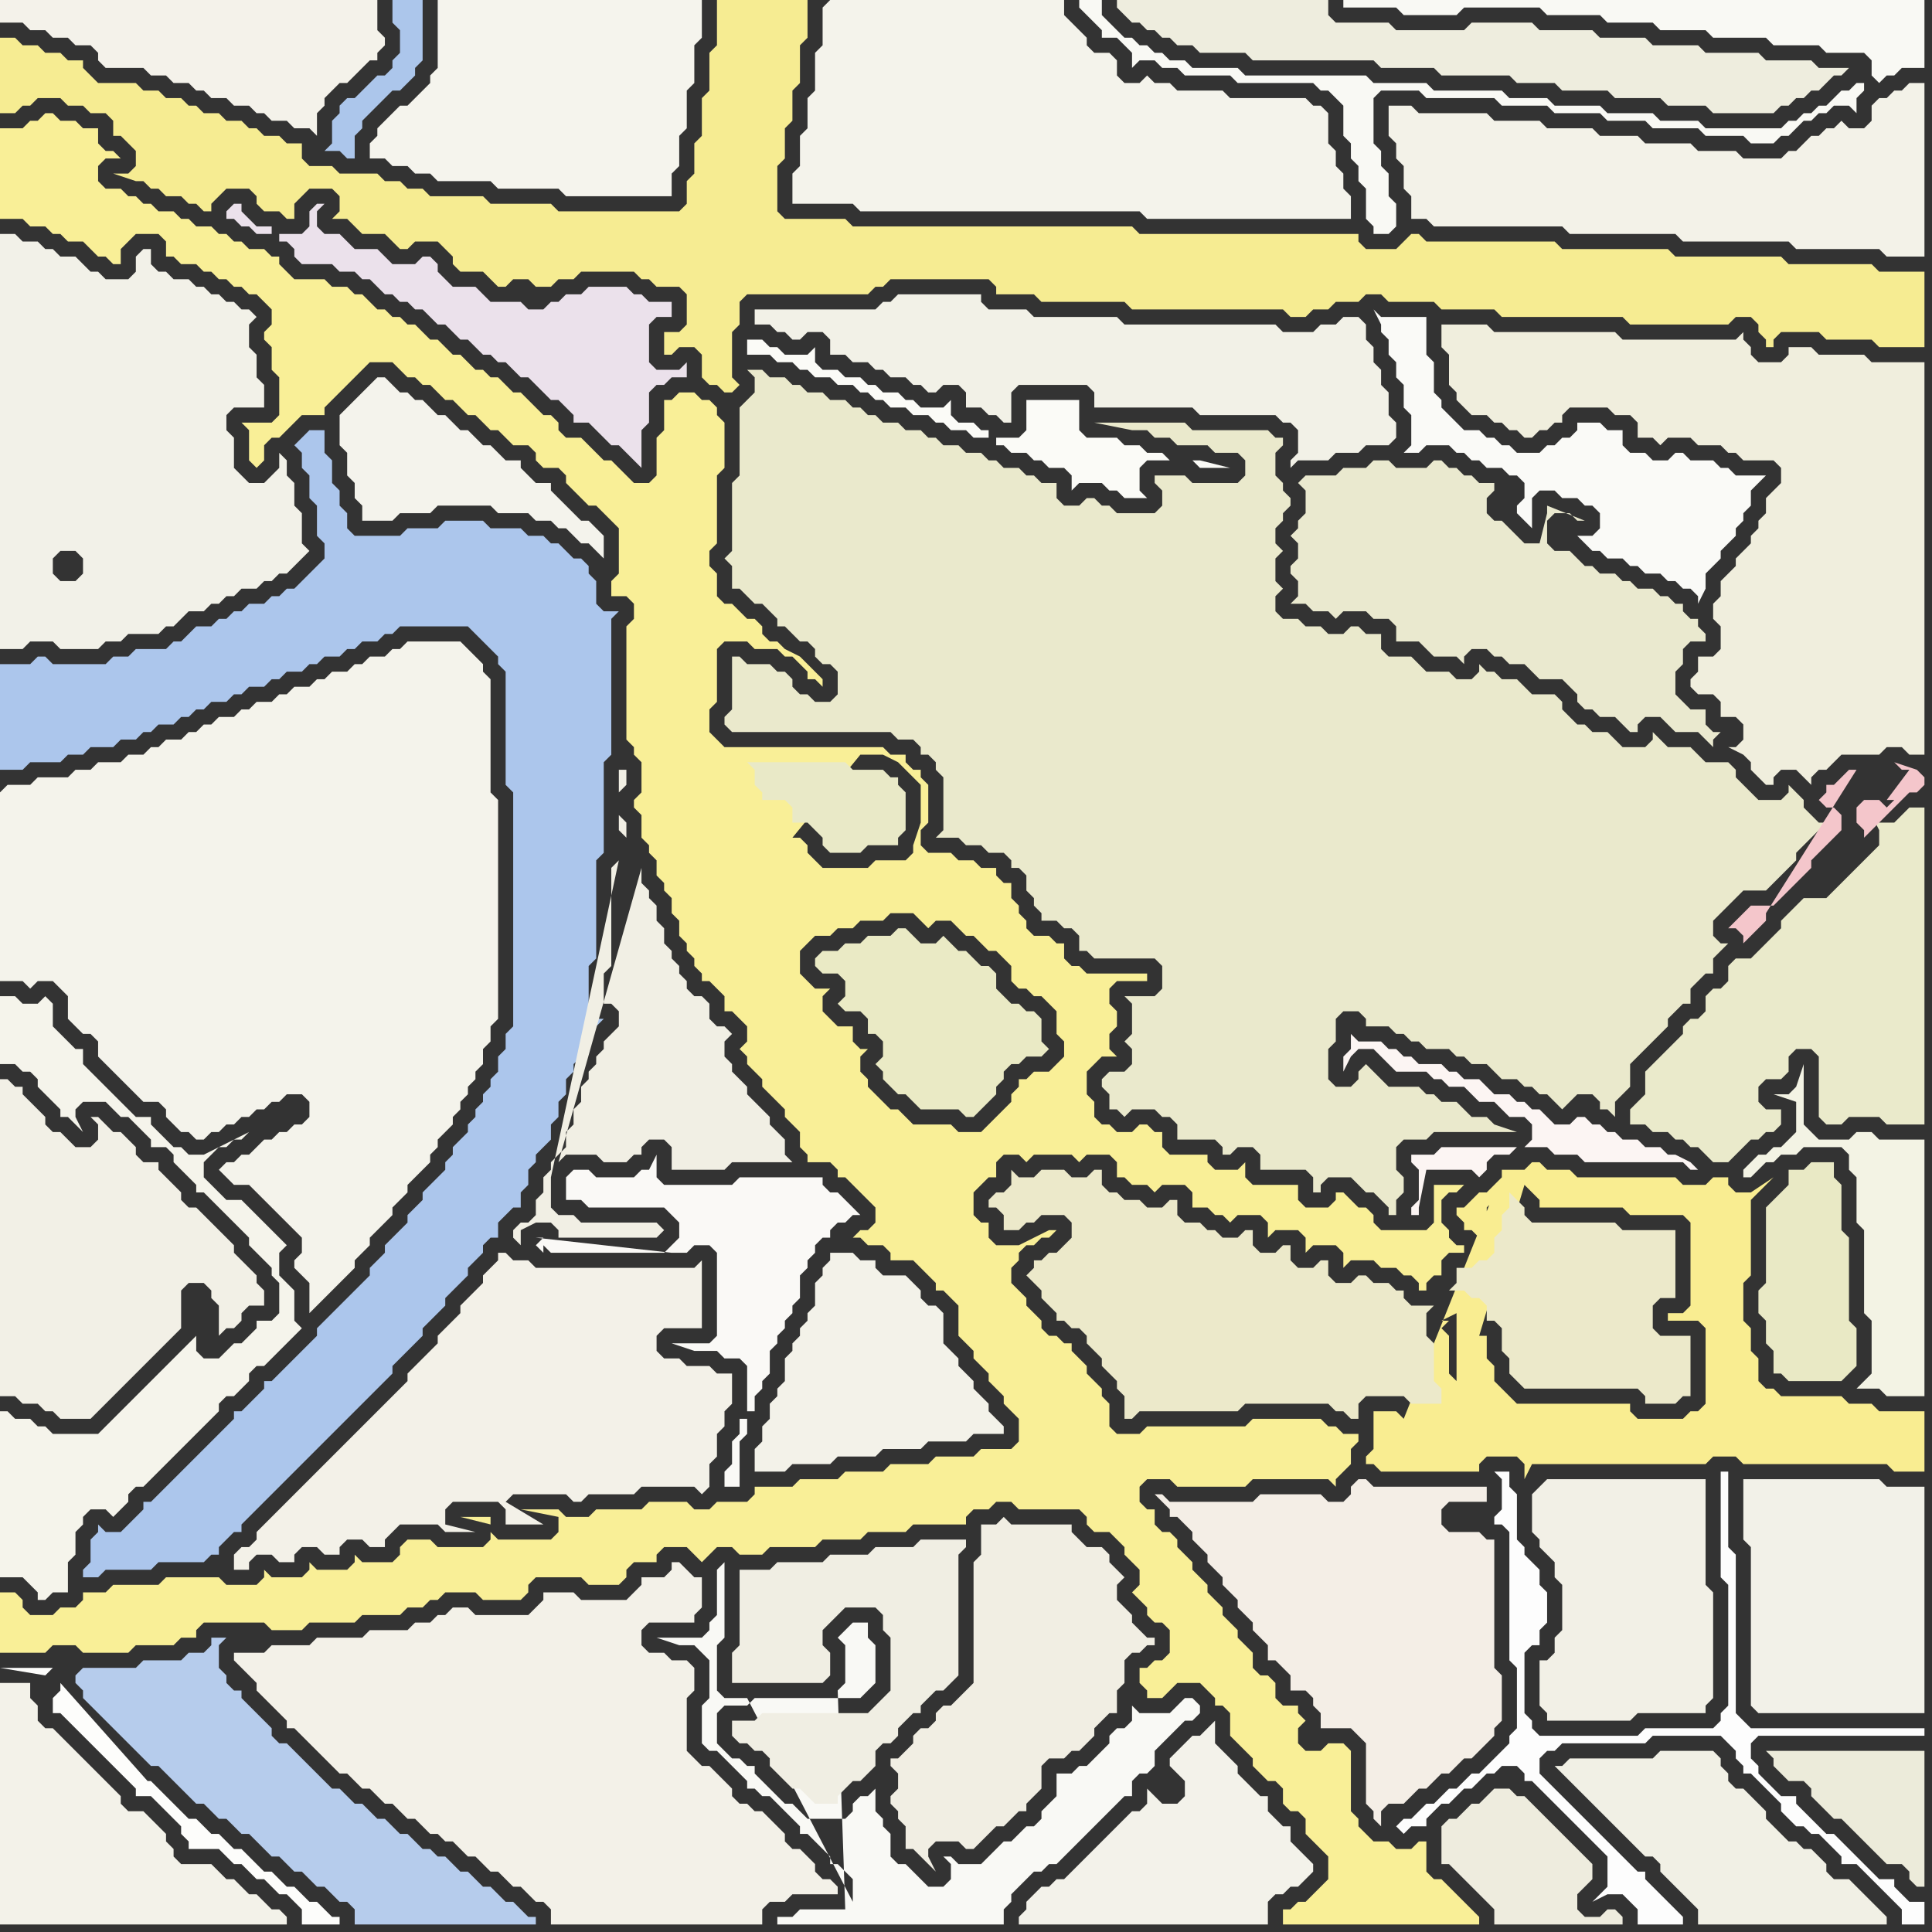 <svg width="256" height="256" xmlns="http://www.w3.org/2000/svg"><rect width="100%" height="100%" fill="#333333" stroke="none"/><script> 
var tempColor;
function hoverPath(evt){
obj = evt.target;
tempColor = obj.getAttribute("fill");
obj.setAttribute("fill","red");
//alert(tempColor);
//obj.setAttribute("stroke","red");}
function recoverPath(evt){
obj = evt.target;
obj.setAttribute("fill", tempColor);
//obj.setAttribute("stroke", tempColor);
}</script><path onmouseover="hoverPath(evt)" onmouseout="recoverPath(evt)" fill="rgb(245,244,237)" d="M  51,16l 0,0 -1,1 0,1 -1,1 0,2 2,0 1,1 2,0 1,1 2,0 1,1 7,0 1,1 8,0 1,1 14,0 0,-3 1,-1 0,-4 1,-1 0,-5 1,-1 0,-5 1,-1 0,-5 -35,0 0,9 -1,1 0,1 -1,1 -1,1 -1,1 -1,0 -2,2Z"/>
<path onmouseover="hoverPath(evt)" onmouseout="recoverPath(evt)" fill="rgb(240,238,221)" d="M  236,64l -1,1 -1,1 0,2 -1,1 0,1 -1,1 0,1 -1,1 -1,1 0,1 -1,1 -1,1 0,2 -1,1 0,2 1,1 0,3 -1,1 -2,0 0,2 -1,1 0,1 1,1 2,0 1,1 0,2 2,0 1,1 0,2 -1,1 -1,0 2,1 0,0 1,1 0,1 1,1 1,1 1,0 0,-1 1,-1 2,0 1,1 1,1 0,-1 1,-1 1,0 1,-1 1,-1 5,0 1,-1 2,0 1,1 2,0 0,-52 -7,0 -1,-1 -6,0 -1,-1 -3,0 0,1 -1,1 -3,0 -1,-1 0,-1 -1,-1 0,-1 -1,1 -15,0 -1,-1 -16,0 -1,-1 -6,0 0,3 1,1 0,4 1,1 0,1 1,1 1,1 2,0 1,1 1,0 1,1 1,0 1,1 1,0 1,-1 1,0 1,-1 1,0 0,-1 1,-1 5,0 1,1 2,0 1,1 0,2 2,0 1,1 1,-1 3,0 1,1 3,0 1,1 1,0 1,1 4,0 1,1Z"/>
<path onmouseover="hoverPath(evt)" onmouseout="recoverPath(evt)" fill="rgb(242,241,232)" d="M  0,33l 0,53 3,0 1,-1 3,0 1,1 5,0 1,-1 2,0 1,-1 4,0 1,-1 1,0 1,-1 1,-1 2,0 1,-1 1,0 1,-1 1,0 1,-1 2,0 1,-1 1,0 1,-1 1,0 1,-1 2,-2 -1,-1 0,-4 -1,-1 0,-3 -1,-1 0,-2 -1,-1 0,2 -1,1 -1,1 -2,0 -1,-1 -1,-1 0,-4 -1,-1 0,-2 1,-1 4,0 0,-3 -1,-1 0,-3 -1,-1 0,-3 1,-1 -1,-1 -1,0 -1,-1 -1,0 -1,-1 -1,0 -1,-1 -1,0 -1,-1 -2,0 -1,-1 -1,0 -1,-1 0,-2 -1,0 -1,1 0,2 -1,1 -3,0 -1,-1 -1,0 -1,-1 -1,-1 -2,0 -1,-1 -1,0 -1,-1 -2,0 -1,-1 -2,0 0,2 10,44 -2,0 -1,-1 0,-2 1,-1 2,0 1,1 0,2 -1,1 -10,-44Z"/>
<path onmouseover="hoverPath(evt)" onmouseout="recoverPath(evt)" fill="rgb(244,243,235)" d="M  0,105l 0,25 3,0 1,1 1,-1 2,0 1,1 1,1 0,3 1,1 1,1 1,0 1,1 0,2 1,1 1,1 1,1 1,1 1,1 1,1 2,0 1,1 0,1 1,1 1,1 1,0 1,1 1,0 1,-1 1,0 1,-1 1,0 1,-1 1,0 1,-1 1,0 1,-1 1,0 1,-1 2,0 1,1 0,2 -1,1 -1,0 -1,1 -1,0 -1,1 -1,0 -1,1 -1,1 -1,0 -1,1 -1,0 -1,1 1,1 0,0 1,1 2,0 1,1 1,1 1,1 1,1 2,2 1,1 0,2 -1,1 0,1 1,1 0,0 1,1 0,4 1,-1 1,-1 4,-4 0,-1 1,-1 1,-1 0,-1 1,-1 1,-1 1,-1 0,-1 1,-1 1,-1 0,-1 1,-1 2,-2 0,-1 1,-1 0,-1 1,-1 1,-1 0,-1 1,-1 0,-1 1,-1 0,-1 1,-1 0,-1 1,-1 0,-2 1,-1 0,-2 1,-1 0,-29 -1,-1 0,-15 -1,-1 0,-1 -1,-1 -1,-1 -1,-1 -7,0 -1,1 -1,0 -1,1 -2,0 -1,1 -1,0 -1,1 -2,0 -1,1 -1,0 -1,1 -2,0 -1,1 -1,0 -1,1 -2,0 -1,1 -1,0 -1,1 -2,0 -1,1 -1,0 -1,1 -1,0 -1,1 -2,0 -1,1 -1,0 -1,1 -2,0 -1,1 -3,0 -1,1 -2,0 -1,1 -4,0 -1,1 -3,0 -1,1Z"/>
<path onmouseover="hoverPath(evt)" onmouseout="recoverPath(evt)" fill="rgb(242,240,230)" d="M  0,145l 0,40 2,0 1,1 2,0 1,1 1,0 1,1 4,0 1,-1 3,-3 1,-1 1,-1 1,-1 2,-2 1,-1 1,-1 1,-1 0,-5 1,-1 2,0 1,1 0,1 1,1 0,4 1,-1 1,0 1,-1 0,-1 1,-1 2,0 0,-2 -1,-1 0,-1 -1,-1 -1,-1 -1,-1 0,-1 -1,-1 -1,-1 -1,-1 -1,-1 -1,-1 -1,0 -1,-1 0,-1 -1,-1 -1,-1 -1,-1 0,-1 -2,0 -1,-1 0,-1 -1,-1 -1,-1 -1,0 -1,-1 -1,-1 -1,0 1,1 0,2 -1,1 -2,0 -1,-1 -1,-1 -1,0 -1,-1 0,-1 -1,-1 -1,-1 -1,-1 0,-1 -1,0 -1,-1 -1,0Z"/>
<path onmouseover="hoverPath(evt)" onmouseout="recoverPath(evt)" fill="rgb(243,242,233)" d="M  0,225l 0,30 38,0 0,-1 -1,-1 -1,0 -1,-1 -1,-1 -1,0 -1,-1 -1,-1 -1,0 -1,-1 -1,-1 -4,0 -1,-1 0,-1 -1,-1 0,-1 -1,-1 -1,-1 -1,-1 -2,0 -1,-1 0,-1 -1,-1 -1,-1 -1,-1 -1,-1 -1,-1 -1,-1 -1,-1 -1,-1 -1,-1 -1,0 -1,-1 0,-2 -1,-1 0,-2 -4,0Z"/>
<path onmouseover="hoverPath(evt)" onmouseout="recoverPath(evt)" fill="rgb(242,241,231)" d="M  102,41l -2,0 0,2 2,0 1,1 1,0 1,1 1,0 1,-1 2,0 1,1 0,2 2,0 1,1 2,0 1,1 1,0 1,1 2,0 1,1 1,0 1,1 1,0 1,-1 2,0 1,1 0,2 2,0 1,1 1,0 1,1 1,0 0,-4 1,-1 9,0 1,1 0,2 13,0 1,1 10,0 1,1 1,0 1,1 0,3 -1,1 0,1 1,-1 4,0 1,-1 3,0 1,-1 3,0 1,-1 0,-2 -1,-1 0,-3 -1,-1 0,-2 -1,-1 0,-2 -1,-1 0,-2 -1,-1 -2,0 -1,1 -2,0 -1,1 -4,0 -1,-1 -20,0 -1,-1 -11,0 -1,-1 -5,0 -1,-1 0,-1 -11,0 -1,1 -1,0 -1,1Z"/>
<path onmouseover="hoverPath(evt)" onmouseout="recoverPath(evt)" fill="rgb(244,243,235)" d="M  109,1l 0,5 -1,1 0,5 -1,1 0,4 -1,1 0,4 -1,1 0,4 8,0 1,1 37,0 1,1 27,0 0,-3 -1,-1 0,-2 -1,-1 0,-2 -1,-1 0,-4 -1,-1 -1,0 -1,-1 -10,0 -1,-1 -6,0 -1,-1 -2,0 -1,-1 -1,1 -2,0 -1,-1 0,-2 -1,-1 -2,0 -1,-1 0,-1 -1,-1 -1,-1 -1,-1 0,-2 -31,0 -1,1Z"/>
<path onmouseover="hoverPath(evt)" onmouseout="recoverPath(evt)" fill="rgb(243,242,234)" d="M  149,241l -6,6 -1,1 -1,1 -1,0 -1,1 -1,0 -1,1 -1,1 0,1 -1,1 0,1 33,0 0,-3 1,-1 1,0 1,-1 1,0 1,-1 1,-1 0,-1 -1,-1 0,0 -1,-1 -1,-1 0,-2 -1,0 -1,-1 -1,-1 0,-2 -1,0 -1,-1 -1,-1 -1,-1 0,-1 -1,-1 -1,-1 -1,-1 0,-3 -1,1 0,0 -1,1 -1,0 -1,1 -1,1 -1,1 0,1 1,1 0,0 1,1 0,2 -1,1 -2,0 -1,-1 -1,-1 0,2 -1,1 -1,0 -1,1Z"/>
<path onmouseover="hoverPath(evt)" onmouseout="recoverPath(evt)" fill="rgb(244,238,230)" d="M  168,218l 0,2 1,0 1,1 1,1 0,2 2,0 1,1 0,1 1,1 0,2 4,0 1,1 1,1 0,8 1,1 0,1 1,1 0,-2 1,-1 2,0 1,-1 1,-1 1,0 1,-1 1,-1 1,0 1,-1 1,-1 1,0 1,-1 1,-1 1,-1 0,-1 1,-1 0,-6 -1,-1 0,-17 -1,0 -1,-1 -4,0 -1,-1 0,-2 1,-1 5,0 0,-2 -15,0 -1,-1 -1,0 -1,1 0,1 -1,1 -2,0 -1,-1 -8,0 -1,1 -11,0 -1,-1 -1,0 2,2 0,1 1,0 1,1 1,1 0,1 1,1 1,1 0,1 1,1 1,1 0,1 1,1 1,1 0,1 1,1 1,1 0,1 1,1 1,1Z"/>
<path onmouseover="hoverPath(evt)" onmouseout="recoverPath(evt)" fill="rgb(243,242,232)" d="M  184,17l 0,1 1,1 0,2 1,1 0,3 1,1 0,3 2,0 1,1 17,0 1,1 14,0 1,1 14,0 1,1 11,0 1,1 5,0 0,-23 -2,0 -1,1 -1,0 -1,1 -1,0 -1,1 0,2 -1,1 -2,0 -1,-1 -1,1 -1,0 -1,1 -1,0 -1,1 -1,1 -1,0 -1,1 -5,0 -1,-1 -5,0 -1,-1 -6,0 -1,-1 -5,0 -1,-1 -6,0 -1,-1 -6,0 -1,-1 -9,0 -1,-1 -3,0Z"/>
<path onmouseover="hoverPath(evt)" onmouseout="recoverPath(evt)" fill="rgb(234,234,203)" d="M  248,113l -3,3 -1,1 -1,1 -1,1 -3,0 -1,1 -1,1 -1,1 0,1 -1,1 -1,1 -1,1 -1,1 -2,0 -1,1 0,2 -1,1 -1,0 -1,1 0,2 -1,1 -1,0 -1,1 0,1 -2,2 -1,1 -1,1 -1,1 0,3 -1,1 -1,1 0,2 2,0 1,1 2,0 1,1 1,0 1,1 1,0 1,1 1,1 2,0 3,-3 1,0 1,-1 1,0 1,-1 0,-2 -2,0 -1,-1 0,-2 1,-1 2,0 1,-1 0,-2 1,-1 2,0 1,1 0,8 1,1 2,0 1,-1 4,0 1,1 5,0 0,-42 -2,0 -1,1 0,0 -1,1 -2,0 -1,-1 1,2 0,2 -1,1Z"/>
<path onmouseover="hoverPath(evt)" onmouseout="recoverPath(evt)" fill="rgb(253,253,253)" d="M  185,242l 0,0 1,1 1,-1 2,0 0,-1 2,-2 1,0 2,-2 1,0 2,-2 1,0 1,-1 2,0 1,1 0,1 1,0 1,1 1,1 1,1 1,1 1,1 1,1 1,1 1,1 1,1 1,1 0,4 -1,1 -1,1 2,-1 2,0 1,1 1,1 0,2 6,0 0,-1 -1,-1 0,0 -1,-1 -1,-1 -1,-1 -1,-1 0,-1 -1,0 -1,-1 -1,-1 -1,-1 -1,-1 -1,-1 -1,-1 -1,-1 -1,-1 -1,-1 -1,-1 -1,-1 -1,-1 -1,-1 0,-2 1,-1 1,0 1,-1 11,0 1,-1 9,0 1,1 1,1 0,1 1,1 0,1 1,0 1,1 1,1 1,1 1,1 0,1 1,1 1,1 1,0 1,1 1,0 1,1 1,1 1,1 0,1 2,0 1,1 1,1 1,1 1,1 1,1 1,1 0,2 3,0 0,-3 -2,0 -1,-1 -1,-1 0,-1 -2,0 -2,-2 -1,-1 -2,-2 -1,-1 -1,0 -1,-1 -1,-1 -1,-1 -1,-1 0,-1 -2,0 -1,-1 -1,-1 -1,-1 0,-1 -1,-1 0,-2 1,-1 22,0 0,-1 -23,0 -1,-1 -1,-1 0,-21 -1,-1 0,-10 -1,0 0,14 1,1 0,16 -1,1 0,1 -1,1 -9,0 -1,1 -13,0 -1,-1 0,-1 -1,-1 0,-8 1,-1 1,0 0,-2 1,-1 0,-4 -1,-1 0,-2 -1,-1 -1,-1 0,-1 -1,-1 0,-6 -1,-1 0,-2 -2,0 1,1 0,4 -1,1 0,1 1,0 1,1 0,17 1,1 0,8 -1,1 0,1 -1,1 -2,2 -1,1 -1,0 -1,1 -1,1 -1,0 -1,1 -1,1 -1,0 -1,1 -1,1 -1,0 -1,1 12,-41 -12,41Z"/>
<path onmouseover="hoverPath(evt)" onmouseout="recoverPath(evt)" fill="rgb(236,235,218)" d="M  254,250l 1,0 0,-18 -21,0 1,1 0,1 1,1 1,1 2,0 1,1 0,1 1,1 1,1 1,1 1,0 1,1 1,1 1,1 1,1 1,1 1,1 2,0 1,1 0,1 1,1Z"/>
<path onmouseover="hoverPath(evt)" onmouseout="recoverPath(evt)" fill="rgb(172,198,235)" d="M  49,11l 0,0 -1,1 -1,1 -1,0 -1,1 0,1 -1,1 0,3 -1,1 2,0 1,1 1,0 0,-3 1,-1 0,-1 1,-1 1,-1 1,-1 1,-1 1,0 1,-1 1,-1 0,-1 1,-1 0,-8 -4,0 0,3 1,1 0,3 -1,1 0,1 -1,1 -1,0 -1,1Z"/>
<path onmouseover="hoverPath(evt)" onmouseout="recoverPath(evt)" fill="rgb(244,243,236)" d="M  49,51l 0,0 -1,1 -1,1 -1,1 -1,1 0,4 1,1 0,3 1,1 0,2 1,1 0,2 4,0 1,-1 4,0 1,-1 7,0 1,1 4,0 1,1 2,0 1,1 1,0 1,1 1,1 1,0 1,1 1,1 0,-3 -1,-1 0,0 -1,-1 -1,0 -1,-1 -1,-1 -1,-1 -1,-1 0,-1 -2,0 -1,-1 -1,-1 0,-1 -2,0 -1,-1 -1,-1 -1,0 -1,-1 -1,-1 -1,0 -1,-1 -1,-1 -1,0 -1,-1 -1,-1 -1,0 -1,-1 -1,0 -1,-1 -1,-1 -1,0 -1,1Z"/>
<path onmouseover="hoverPath(evt)" onmouseout="recoverPath(evt)" fill="rgb(234,233,207)" d="M  173,67l 0,1 -1,1 0,1 -1,1 1,1 0,2 -1,1 0,1 1,1 0,2 -1,1 2,0 1,1 2,0 1,1 1,-1 3,0 1,1 2,0 1,1 0,2 3,0 1,1 1,1 3,0 1,1 0,-1 1,-1 2,0 1,1 1,0 1,1 2,0 1,1 1,1 3,0 1,1 1,1 0,1 1,1 1,0 1,1 2,0 1,1 1,1 1,0 0,-1 1,-1 2,0 1,1 1,1 3,0 1,1 1,1 0,-1 1,-1 -1,0 -1,-1 0,-2 -2,0 -1,-1 -1,-1 0,-3 1,-1 0,-2 1,-1 2,0 0,-1 -1,-1 0,-1 -1,0 -1,-1 0,-1 -1,0 -1,-1 -1,0 -1,-1 -2,0 -1,-1 -1,0 -1,-1 -2,0 -1,-1 -1,0 -1,-1 -1,-1 -2,0 -1,-1 0,-3 1,-1 2,0 1,1 1,0 -5,-2 0,1 -1,4 -2,0 -1,-1 -1,-1 -1,-1 -1,0 -1,-1 0,-2 1,-1 0,-1 -2,0 -1,-1 -1,0 -1,-1 -1,0 -1,-1 -1,0 -1,1 -4,0 -1,-1 -2,0 -1,1 -3,0 -1,1 -4,0 -1,1 1,1 0,2 26,-2 0,0 -26,2Z"/>
<path onmouseover="hoverPath(evt)" onmouseout="recoverPath(evt)" fill="rgb(249,249,244)" d="M  247,11l -1,0 -1,1 -1,0 -1,1 -1,1 -1,0 -1,1 -1,0 -1,1 -1,0 -1,1 -10,0 -1,-1 -5,0 -1,-1 -6,0 -1,-1 -6,0 -1,-1 -5,0 -1,-1 -9,0 -1,-1 -7,0 -1,-1 -16,0 -1,-1 -6,0 -1,-1 -2,0 -1,-1 -1,0 -1,-1 -1,0 -1,-1 -1,0 -1,-1 -1,-1 -1,-1 0,-2 -3,0 0,1 1,1 0,0 1,1 1,1 0,1 2,0 1,1 1,1 0,2 1,-1 2,0 1,1 2,0 1,1 6,0 1,1 10,0 1,1 1,0 1,1 1,1 0,4 1,1 0,2 1,1 0,2 1,1 0,4 1,1 0,1 2,0 1,-1 0,-3 -1,-1 0,-3 -1,-1 0,-2 -1,-1 0,-6 1,-1 5,0 1,1 9,0 1,1 6,0 1,1 6,0 1,1 5,0 1,1 6,0 1,1 5,0 1,1 3,0 1,-1 1,0 1,-1 1,-1 1,0 1,-1 1,0 1,-1 2,0 1,1 0,-2 1,-1 0,-1 1,-1 1,1 0,0 1,-1 1,0 1,-1 3,0 0,-9 -77,0 0,1 7,0 1,1 7,0 1,-1 10,0 1,1 7,0 1,1 6,0 1,1 6,0 1,1 7,0 1,1 6,0 1,1 5,0 1,1 0,2 -1,1Z"/>
<path onmouseover="hoverPath(evt)" onmouseout="recoverPath(evt)" fill="rgb(245,244,235)" d="M  26,173l 0,4 -1,1 -2,2 -1,1 -1,1 -1,1 -1,1 -1,1 -1,1 -1,1 -1,1 -1,1 -1,1 -6,0 -1,-1 -1,0 -1,-1 -2,0 -1,-1 -1,0 0,22 3,0 1,1 1,1 0,1 1,0 1,-1 2,0 0,-4 1,-1 0,-3 1,-1 0,-1 1,-1 2,0 1,1 1,-1 0,0 1,-1 0,-1 1,-1 1,0 1,-1 4,-4 1,-1 2,-2 1,-1 1,-1 0,-1 1,-1 1,0 1,-1 1,-1 0,-1 1,-1 1,0 1,-1 1,-1 2,-2 1,-1 -1,-1 0,-4 -1,-1 -1,-1 0,-3 1,-1 -1,-1 -1,-1 -1,-1 -1,-1 -1,-1 -1,-1 -2,0 -1,-1 -1,-1 -1,-1 0,-2 1,-1 1,-1 1,0 1,-1 1,0 1,-1 -6,3 -2,0 -1,-1 -1,0 -1,-1 -1,-1 -1,-1 0,-1 -2,0 -1,-1 -1,-1 -1,-1 -1,-1 -1,-1 -1,-1 -1,-1 0,-2 -1,0 -1,-1 -1,-1 -1,-1 0,-3 -1,-1 -1,1 -2,0 -1,-1 -2,0 0,9 2,0 1,1 1,0 1,1 0,1 1,1 1,1 1,1 0,1 1,0 1,1 1,1 -1,-2 0,-1 1,-1 3,0 1,1 1,1 1,0 1,1 1,1 1,1 0,1 2,0 1,1 0,1 1,1 1,1 1,1 0,1 1,0 1,1 1,1 1,1 1,1 1,1 1,1 0,1 1,1 1,1 1,1 0,1 1,1 0,4 -1,1 -2,0 0,1 -1,1 -1,1 -1,0 -1,1 -1,1 -2,0 -1,-1 0,-6 1,3 0,0 -1,-3Z"/>
<path onmouseover="hoverPath(evt)" onmouseout="recoverPath(evt)" fill="rgb(234,233,204)" d="M  98,60l 0,3 -1,1 0,9 -1,1 1,1 0,3 1,0 1,1 1,1 1,0 1,1 1,1 0,1 1,0 1,1 1,1 1,0 1,1 0,1 1,1 1,0 1,1 0,3 -1,1 -2,0 -1,-1 -1,0 -1,-1 0,-1 -1,-1 -1,0 -1,-1 -3,0 -1,-1 -1,0 0,7 -1,1 0,1 1,1 21,0 1,1 2,0 1,1 0,1 1,0 1,1 0,1 1,1 0,7 -1,1 3,0 1,1 2,0 1,1 2,0 1,1 0,1 1,0 1,1 0,2 1,1 0,1 1,1 0,1 2,0 1,1 1,0 1,1 0,2 1,0 1,1 8,0 1,1 0,3 -1,1 -4,0 1,1 0,4 -1,1 1,1 0,2 -1,1 -2,0 -1,1 0,1 1,1 0,2 1,0 1,1 1,-1 3,0 1,1 1,0 1,1 0,2 5,0 1,1 0,1 1,0 1,-1 2,0 1,1 0,2 6,0 1,1 0,2 1,0 0,-1 1,-1 3,0 1,1 1,1 1,0 1,1 1,1 0,1 1,0 0,-2 1,-1 0,-2 -1,-1 0,-3 1,-1 3,0 1,-1 11,0 -3,-1 0,0 -1,-1 -2,0 -1,-1 -1,-1 -2,0 -1,-1 -1,0 -1,-1 -4,0 -1,-1 -1,-1 -1,-1 -1,1 0,1 -1,1 -2,0 -1,-1 0,-4 1,-1 0,-3 1,-1 2,0 1,1 0,1 3,0 1,1 1,0 1,1 1,0 1,1 3,0 1,1 1,0 1,1 2,0 1,1 1,1 2,0 1,1 1,0 1,1 1,0 1,1 1,1 1,-1 1,-1 2,0 1,1 0,1 1,0 1,1 0,-2 1,-1 1,-1 0,-3 1,-1 1,-1 1,-1 1,-1 1,-1 0,-1 1,-1 1,-1 1,0 0,-2 2,-2 1,0 0,-2 1,-1 1,-1 -1,0 -1,-1 0,-2 1,-1 1,-1 1,-1 1,-1 3,0 1,-1 1,-1 1,-1 1,-1 0,-1 1,-1 1,-1 1,-1 1,-1 -1,0 -1,-1 0,0 -1,-1 0,-1 -1,-1 -1,-1 0,1 -1,1 -3,0 -1,-1 -1,-1 -1,-1 0,-1 -1,-1 -3,0 -1,-1 -1,-1 -3,0 -1,-1 -1,-1 0,1 -1,1 -3,0 -1,-1 -1,-1 -2,0 -1,-1 -1,0 -1,-1 -1,-1 0,-1 -1,-1 -3,0 -1,-1 -1,-1 -2,0 -1,-1 -1,0 -1,-1 0,1 -1,1 -2,0 -1,-1 -3,0 -1,-1 -1,-1 -3,0 -1,-1 0,-2 -2,0 -1,-1 -1,0 -1,1 -2,0 -1,-1 -2,0 -1,-1 -2,0 -1,-1 0,-2 1,-1 -1,-1 0,-3 1,-1 -1,-1 0,-2 1,-1 0,-1 1,-1 0,-1 -1,-1 0,-1 -1,-1 0,-3 1,-1 0,-1 -1,0 -1,-1 -10,0 -1,-1 -12,0 5,1 2,0 1,1 2,0 1,1 4,0 1,1 3,0 1,1 0,2 -1,1 -6,0 -1,-1 -4,0 0,1 1,1 0,2 -1,1 -5,0 -1,-1 -1,0 -1,-1 -1,0 -1,1 -2,0 -1,-1 0,-2 -2,0 -1,-1 -1,0 -1,-1 -2,0 -1,-1 -1,0 -1,-1 -2,0 -1,-1 -2,0 -1,-1 -1,0 -1,-1 -2,0 -1,-1 -2,0 -1,-1 -1,0 -1,-1 -1,0 -1,-1 -2,0 -1,-1 -2,0 -1,-1 -1,0 -1,-1 -2,0 -1,-1 -2,0 1,1 0,2 -2,2Z"/>
<path onmouseover="hoverPath(evt)" onmouseout="recoverPath(evt)" fill="rgb(238,237,222)" d="M  152,4l 1,0 1,1 1,0 1,1 2,0 1,1 6,0 1,1 16,0 1,1 7,0 1,1 9,0 1,1 5,0 1,1 6,0 1,1 6,0 1,1 5,0 1,1 8,0 1,-1 1,0 1,-1 1,0 1,-1 1,0 1,-1 1,-1 1,0 1,-1 -4,0 -1,-1 -6,0 -1,-1 -7,0 -1,-1 -6,0 -1,-1 -6,0 -1,-1 -7,0 -1,-1 -8,0 -1,1 -9,0 -1,-1 -7,0 -1,-1 0,-2 -28,0 0,1 1,1 0,0 1,1 1,0 1,1Z"/>
<path onmouseover="hoverPath(evt)" onmouseout="recoverPath(evt)" fill="rgb(241,240,229)" d="M  238,244l -1,0 -1,-1 -1,-1 -1,-1 0,-1 -1,-1 -1,-1 -1,-1 -1,0 -1,-1 0,-1 -1,-1 0,-1 -1,-1 -7,0 -1,1 -11,0 -1,1 -1,0 1,1 0,0 1,1 1,1 1,1 1,1 1,1 1,1 1,1 1,1 1,1 1,1 1,1 1,0 1,1 0,1 1,1 1,1 1,1 1,1 1,1 0,2 25,0 0,-1 -1,-1 0,0 -1,-1 -1,-1 -1,-1 -1,-1 -2,0 -1,-1 0,-1 -1,-1 -1,-1 -1,0 -1,-1Z"/>
<path onmouseover="hoverPath(evt)" onmouseout="recoverPath(evt)" fill="rgb(253,253,251)" d="M  7,221l -7,0 6,1 1,-1 1,2 0,1 -1,1 0,2 1,0 1,1 1,1 1,1 1,1 1,1 1,1 1,1 1,1 1,1 1,1 0,1 2,0 1,1 1,1 1,1 1,1 0,1 1,1 0,1 4,0 1,1 1,1 1,0 1,1 1,1 1,0 1,1 1,1 1,0 1,1 1,1 0,2 5,0 0,-1 -1,0 -1,-1 -1,-1 -1,0 -1,-1 -1,-1 -1,0 -1,-1 -1,-1 -1,0 -1,-1 -1,-1 -1,-1 -1,0 -1,-1 -1,-1 -1,0 -1,-1 -1,-1 -1,0 -2,-2 -1,-1 -2,-2 -1,0 -1,-1 -1,-1 -1,-1 -2,-2 -1,-1 -1,-1 -1,-1 -1,-1 -1,-1 0,1 1,1 1,1 1,1 1,1 2,2 1,1 1,1 1,1 3,2 2,2 1,1 -16,-18 -1,-2Z"/>
<path onmouseover="hoverPath(evt)" onmouseout="recoverPath(evt)" fill="rgb(243,241,232)" d="M  33,222l 1,1 0,1 3,3 1,1 0,1 1,0 1,1 1,1 1,1 1,1 1,1 1,1 1,0 1,1 1,1 1,0 1,1 1,1 1,0 1,1 1,1 1,0 1,1 1,1 1,0 1,1 1,0 1,1 1,1 1,0 1,1 1,1 1,0 1,1 1,1 1,0 1,1 1,1 1,0 1,1 0,2 28,0 0,-2 1,-1 2,0 1,-1 6,0 0,-1 -1,-1 -1,0 -1,-1 0,-1 -1,-1 -1,-1 -1,0 -1,-1 0,-1 -1,-1 -1,-1 -1,-1 -1,0 -1,-1 -1,0 -1,-1 0,-1 -1,-1 -1,-1 -1,-1 -1,0 -1,-1 -1,-1 0,-7 1,-1 0,-3 -1,-1 -2,0 -1,-1 -2,0 -1,-1 0,-2 1,-1 6,0 0,-1 1,-1 0,-4 -1,0 -1,-1 -1,-1 -1,0 0,1 -1,1 -3,0 0,1 -1,1 -1,1 -6,0 -1,-1 -4,0 0,1 -1,1 -1,1 -7,0 -1,-1 -2,0 -1,1 -1,0 -1,1 -2,0 -1,1 -5,0 -1,1 -6,0 -1,1 -5,0 -1,1 -4,0 0,1 1,1 1,1Z"/>
<path onmouseover="hoverPath(evt)" onmouseout="recoverPath(evt)" fill="rgb(249,249,245)" d="M  112,253l -6,0 -1,1 -2,0 0,1 30,0 0,-2 1,-1 0,-1 1,-1 1,-1 1,-1 1,0 1,-1 1,0 1,-1 1,-1 1,-1 1,-1 1,-1 1,-1 1,-1 1,-1 1,-1 1,0 0,-2 1,-1 1,0 1,-1 0,-2 1,-1 1,-1 1,-1 1,-1 1,0 1,-1 0,-1 -1,-1 -1,0 -1,1 -1,1 -4,0 -1,-1 0,2 -1,1 -1,0 -1,1 0,1 -2,2 -1,1 -1,0 -1,1 -2,0 0,3 -1,1 -1,1 0,1 -1,1 -1,0 -1,1 -1,1 -1,0 -1,1 -2,2 -3,0 -1,-1 -1,0 1,1 0,2 -1,1 -2,0 -1,-1 -1,-1 -1,-1 -1,0 -1,-1 0,-3 -1,-1 0,-1 -1,-1 0,-3 -1,1 -1,0 -1,1 0,1 -1,1 -5,0 -1,-1 -1,-1 -1,0 -1,-1 -1,-1 -1,-1 -1,-1 0,-1 -1,0 -1,-1 -1,0 -2,-2 0,-4 1,-1 3,0 1,-1 14,0 1,-1 1,-1 0,-5 -1,-1 0,-2 -2,0 -1,1 0,0 -1,1 1,1 0,5 -1,1 1,29 -13,-28 -3,0 -1,-1 0,-6 1,-1 0,-10 -1,1 0,6 -1,1 0,1 -1,1 -6,0 3,1 2,0 1,1 1,1 0,5 -1,1 0,5 1,1 1,0 1,1 1,1 1,1 1,1 0,1 1,0 1,1 1,0 1,1 1,1 1,1 1,1 0,1 1,0 1,1 1,1 1,1 0,1 1,0 1,1 1,1 0,3 -14,-27 13,28Z"/>
<path onmouseover="hoverPath(evt)" onmouseout="recoverPath(evt)" fill="rgb(251,251,247)" d="M  158,61l 0,0 1,1 4,0 -4,-1 -4,0 -1,-1 -2,0 -1,-1 -2,0 -1,-1 -4,0 -1,-1 0,-4 -7,0 0,4 -1,1 -3,0 0,1 1,0 1,1 2,0 1,1 1,0 1,1 2,0 1,1 0,2 1,-1 3,0 1,1 1,0 1,1 3,0 -1,-1 0,-3 1,-1 6,0 -27,-3 0,-1 -1,0 -1,-1 -2,0 -1,-1 0,-2 -1,1 -3,0 -1,-1 -1,0 -1,-1 -2,0 -1,-1 -1,0 -1,-1 -2,0 -1,-1 -2,0 -1,-1 0,-2 -1,1 -3,0 -1,-1 -1,0 -1,-1 -2,0 0,2 3,0 1,1 2,0 1,1 1,0 1,1 2,0 1,1 2,0 1,1 1,0 1,1 1,0 1,1 2,0 1,1 2,0 1,1 1,0 1,1 2,0 1,1 2,0 27,3Z"/>
<path onmouseover="hoverPath(evt)" onmouseout="recoverPath(evt)" fill="rgb(249,237,145)" d="M  186,188l 0,0 -1,-1 -3,0 0,5 -1,1 0,1 1,0 1,1 13,0 0,-1 1,-1 4,0 1,1 0,2 1,-2 23,0 1,-1 3,0 1,1 19,0 1,1 4,0 0,-8 -6,0 -1,-1 -3,0 -1,-1 -8,0 -1,-1 -1,0 -1,-1 0,-3 -1,-1 0,-3 -1,-1 0,-5 1,-1 0,-10 1,-1 1,-1 1,-1 -3,2 -2,0 -1,-1 0,-1 -2,0 -1,1 -3,0 -1,-1 -13,0 -1,-1 -3,0 -1,-1 -1,0 -1,1 -3,0 0,1 -1,1 -1,1 -1,0 -2,2 -1,0 0,1 1,1 0,1 1,0 1,1 0,-1 1,-1 0,-2 1,-1 0,-1 -12,30 6,0 1,-1 -6,1 -1,0 7,-2 0,-3 -1,-1 0,-5 -1,-1 1,-1 -1,0 2,-1 0,12 -7,2 16,-31 1,1 1,1 0,1 11,0 1,1 7,0 1,1 0,11 -1,1 -2,0 0,1 4,0 1,1 0,10 -1,1 -1,0 -1,1 -6,0 -1,-1 0,-1 -15,0 -1,-1 -1,-1 -1,-1 0,-2 -1,-1 0,-3 -1,0 6,-20 -16,31Z"/>
<path onmouseover="hoverPath(evt)" onmouseout="recoverPath(evt)" fill="rgb(242,240,230)" d="M  204,197l 0,0 -1,1 0,5 1,1 0,1 1,1 1,1 0,2 1,1 0,6 -1,1 0,2 -1,1 -1,0 0,6 1,1 0,1 11,0 1,-1 9,0 0,-1 1,-1 0,-14 -1,-1 0,-14 -21,0 -1,1Z"/>
<path onmouseover="hoverPath(evt)" onmouseout="recoverPath(evt)" fill="rgb(242,241,232)" d="M  233,196l -2,0 0,8 1,1 0,21 1,1 22,0 0,-30 -5,0 -1,-1Z"/>
<path onmouseover="hoverPath(evt)" onmouseout="recoverPath(evt)" fill="rgb(243,243,228)" d="M  255,163l 0,-12 -6,0 -1,-1 -2,0 -1,1 -4,0 -1,-1 -1,-1 0,-8 -1,3 0,0 -1,1 -2,0 3,1 0,4 -1,1 -1,1 -1,0 -1,1 -1,0 -2,2 0,1 1,0 1,-1 0,0 1,-1 1,0 1,-1 2,0 1,-1 5,0 1,1 0,2 1,1 0,6 1,1 0,11 1,1 0,7 -2,2 3,0 1,1 5,0Z"/>
<path onmouseover="hoverPath(evt)" onmouseout="recoverPath(evt)" fill="rgb(172,198,236)" d="M  0,94l 0,8 3,0 1,-1 4,0 1,-1 2,0 1,-1 3,0 1,-1 2,0 1,-1 1,0 1,-1 2,0 1,-1 1,0 1,-1 1,0 1,-1 2,0 1,-1 1,0 1,-1 2,0 1,-1 1,0 1,-1 2,0 1,-1 1,0 1,-1 2,0 1,-1 1,0 1,-1 2,0 1,-1 1,0 1,-1 9,0 1,1 1,1 1,1 1,1 0,1 1,1 0,15 1,1 0,31 -1,1 0,2 -1,1 0,2 -1,1 0,1 -1,1 0,1 -1,1 0,1 -1,1 0,1 -1,1 -1,1 0,1 -1,1 0,1 -1,1 -1,1 -1,1 0,1 -1,1 -1,1 0,1 -3,3 0,1 -1,1 -1,1 0,1 -1,1 -4,4 -1,1 -1,1 0,1 -1,1 -1,1 -1,1 -1,1 -1,1 -1,1 -1,0 0,1 -1,1 -1,1 -1,1 -1,0 0,1 -1,1 -1,1 -1,1 -1,1 -1,1 -1,1 -1,1 -1,1 -1,1 -1,1 -1,1 -1,0 0,1 -1,1 -1,1 -1,1 -2,0 -1,-1 0,1 -1,1 0,3 -1,1 0,1 2,0 1,-1 6,0 1,-1 6,0 1,-1 1,0 0,-1 1,-1 1,-1 1,0 0,-1 1,-1 1,-1 1,-1 1,-1 1,-1 1,-1 1,-1 1,-1 1,-1 1,-1 1,-1 1,-1 1,-1 1,-1 1,-1 1,-1 1,-1 1,-1 1,-1 1,-1 0,-1 1,-1 1,-1 1,-1 1,-1 0,-1 1,-1 1,-1 1,-1 0,-1 1,-1 1,-1 1,-1 0,-1 1,-1 1,-1 0,-1 1,-1 1,0 0,-2 1,-1 1,-1 1,0 0,-2 1,-1 0,-2 1,-1 0,-1 1,-1 1,-1 0,-2 1,-1 0,-2 1,-1 0,-2 1,-1 0,-1 1,-1 0,-1 1,-1 0,-1 1,-1 1,-1 -1,0 -1,-1 0,-6 1,-1 0,-13 1,-1 0,-12 1,-1 0,-18 1,-1 -2,0 -1,-1 0,-3 -1,-1 0,-1 -1,-1 -1,0 -1,-1 -1,-1 -1,0 -1,-1 -2,0 -1,-1 -4,0 -1,-1 -5,0 -1,1 -4,0 -1,1 -6,0 -1,-1 0,-2 -1,-1 0,-2 -1,-1 0,-3 -1,-1 0,-3 -2,0 -1,1 0,0 -1,1 1,1 0,2 1,1 0,3 1,1 0,4 1,1 0,2 -1,1 -1,1 -1,1 -1,1 -1,0 -1,1 -1,0 -1,1 -2,0 -1,1 -1,0 -1,1 -1,0 -1,1 -2,0 -1,1 -1,1 -1,0 -1,1 -4,0 -1,1 -2,0 -1,1 -7,0 -1,-1 -1,0 -1,1 -4,0Z"/>
<path onmouseover="hoverPath(evt)" onmouseout="recoverPath(evt)" fill="rgb(182,204,236)" d="M  10,222l 0,1 1,1 0,1 1,1 1,1 1,1 1,1 1,1 1,1 1,1 1,1 1,1 1,0 1,1 1,1 2,2 1,1 1,0 1,1 1,1 1,0 1,1 1,1 1,0 1,1 1,1 1,1 1,0 1,1 1,1 1,0 1,1 1,1 1,0 1,1 1,1 1,0 1,1 0,2 24,0 0,-1 -1,0 -1,-1 -1,-1 -1,0 -1,-1 -1,-1 -1,0 -2,-2 -1,0 -2,-2 -1,0 -1,-1 -1,0 -1,-1 -1,-1 -1,0 -1,-1 -1,-1 -1,0 -1,-1 -1,-1 -1,0 -1,-1 -1,-1 -1,0 -1,-1 -1,-1 -1,-1 -1,-1 -1,-1 -1,-1 -1,0 -1,-1 0,-1 -1,-1 -1,-1 -1,-1 -1,-1 0,-1 -1,0 -1,-1 0,-1 -1,-1 0,-3 1,-1 -2,0 0,1 -1,1 -2,0 -1,1 -5,0 -1,1 -7,0 -1,1Z"/>
<path onmouseover="hoverPath(evt)" onmouseout="recoverPath(evt)" fill="rgb(235,225,235)" d="M  50,38l 0,0 1,1 1,0 1,1 1,0 1,1 1,0 1,1 1,1 1,0 1,1 1,1 1,0 1,1 1,1 1,0 1,1 1,0 1,1 1,1 1,0 1,1 1,1 1,1 1,0 1,1 1,1 0,1 2,0 1,1 1,1 1,1 1,0 1,1 1,1 1,1 0,-5 1,-1 0,-4 1,-1 1,0 1,-1 2,0 0,-2 -1,1 -3,0 -1,-1 0,-5 1,-1 2,0 0,-2 -3,0 -1,-1 -1,0 -1,-1 -5,0 -1,1 -2,0 -1,1 -1,0 -1,1 -2,0 -1,-1 -4,0 -1,-1 -1,-1 -3,0 -1,-1 -1,-1 0,-1 -1,-1 -1,0 -1,1 -3,0 -1,-1 -1,-1 -3,0 -1,-1 -1,-1 -2,0 -1,-1 0,-2 1,-1 -1,0 -1,1 0,2 -1,1 -3,0 0,1 1,0 1,1 0,1 1,1 4,0 1,1 2,0 1,1 1,0 1,1 -14,-7 0,-1 -2,0 -1,-1 -1,-1 0,-1 -1,0 -1,1 0,1 1,0 1,1 1,0 1,1 2,0 14,7Z"/>
<path onmouseover="hoverPath(evt)" onmouseout="recoverPath(evt)" fill="rgb(250,249,246)" d="M  95,174l 0,3 -1,1 -5,0 3,1 3,0 1,1 2,0 1,1 0,6 1,0 0,-2 1,-1 0,-1 1,-1 0,-3 1,-1 0,-1 1,-1 0,-1 1,-1 0,-1 1,-1 0,-3 1,-1 0,-1 1,-1 0,-1 1,-1 1,0 0,-1 1,-1 1,0 1,-1 1,0 -1,-1 -1,-1 -1,-1 -1,0 -1,-1 0,-1 -11,0 -1,1 -9,0 -1,-1 0,-3 -1,2 -1,0 -1,1 -5,0 -1,-1 -2,0 -1,1 0,3 2,0 1,1 10,0 1,1 1,1 0,2 -1,1 -1,1 -15,0 -1,-1 0,1 -1,-1 1,-1 -1,0 18,2 2,0 1,-1 2,0 1,1 0,8 4,14 -1,0 0,2 -1,1 0,3 -1,1 0,2 2,0 0,-6 1,-1 0,-2 -4,-14Z"/>
<path onmouseover="hoverPath(evt)" onmouseout="recoverPath(evt)" fill="rgb(234,234,197)" d="M  110,126l -1,0 -1,1 0,1 1,1 2,0 1,1 0,2 -1,1 1,1 2,0 1,1 0,2 1,0 1,1 0,2 -1,1 1,1 0,1 1,1 1,1 1,0 1,1 1,1 5,0 1,1 1,0 1,-1 0,0 1,-1 1,-1 0,-1 1,-1 0,-1 1,-1 1,0 1,-1 2,0 1,-1 -1,-1 0,-3 -1,-1 -1,0 -1,-1 -1,0 -1,-1 -1,-1 0,-2 -1,-1 -1,0 -1,-1 -1,-1 -1,0 -1,-1 -1,-1 -1,1 -2,0 -1,-1 -1,-1 -1,0 -1,1 -3,0 -1,1 -2,0 -1,1Z"/>
<path onmouseover="hoverPath(evt)" onmouseout="recoverPath(evt)" fill="rgb(243,242,233)" d="M  113,166l -3,0 0,1 -1,1 0,1 -1,1 0,3 -1,1 0,1 -1,1 0,1 -1,1 0,1 -1,1 0,3 -1,1 0,1 -1,1 0,2 -1,1 0,2 -1,1 0,3 4,0 1,-1 5,0 1,-1 5,0 1,-1 5,0 1,-1 5,0 1,-1 4,0 0,-1 -1,-1 0,0 -1,-1 0,-1 -1,-1 -1,-1 0,-1 -1,-1 -1,-1 0,-1 -1,-1 -1,-1 0,-4 -1,-1 -1,0 -1,-1 0,-1 -1,-1 -1,-1 -3,0 -1,-1 0,-1 -2,0 -1,-1Z"/>
<path onmouseover="hoverPath(evt)" onmouseout="recoverPath(evt)" fill="rgb(240,238,227)" d="M  127,222l 0,-16 1,-1 0,-1 -6,0 -1,1 -5,0 -1,1 -5,0 -1,1 -6,0 -1,1 -4,0 0,10 -1,1 0,4 12,0 1,-1 0,-3 -1,-1 0,-2 1,-1 1,-1 1,-1 4,0 1,1 0,2 1,1 0,7 -1,1 -1,1 -1,1 -14,0 -1,1 -3,0 0,2 1,1 1,0 1,1 1,0 1,1 0,1 1,1 1,1 1,1 1,0 1,1 1,1 3,0 0,-1 1,-1 1,-1 1,0 1,-1 1,-1 0,-2 1,-1 1,0 1,-1 0,-1 1,-1 1,-1 1,0 0,-1 1,-1 1,-1 1,0 1,-1 1,-1Z"/>
<path onmouseover="hoverPath(evt)" onmouseout="recoverPath(evt)" fill="rgb(241,238,227)" d="M  135,240l 1,0 0,-1 2,-2 0,-3 1,-1 2,0 1,-1 1,0 1,-1 1,-1 0,-1 2,-2 1,0 0,-3 1,-1 0,-3 1,-1 1,0 1,-1 1,0 0,-1 -1,0 -1,-1 -1,-1 0,-1 -1,-1 -1,-1 0,-2 1,-1 -1,-1 0,0 -1,-1 0,-1 -1,-1 -2,0 -1,-1 -1,-1 0,-1 -8,0 -1,-1 -1,1 -2,0 0,4 -1,1 0,16 -1,1 -1,1 -1,1 -1,0 -1,1 0,1 -1,1 -1,0 -1,1 0,1 -1,1 -1,1 -1,0 0,1 1,1 0,2 -1,1 0,1 1,1 0,1 1,1 0,3 1,0 1,1 1,1 1,1 -1,-2 0,-1 1,-1 3,0 1,1 1,0 1,-1 0,0 2,-2 1,0 2,-2Z"/>
<path onmouseover="hoverPath(evt)" onmouseout="recoverPath(evt)" fill="rgb(252,245,243)" d="M  211,149l 0,0 -1,-1 -1,0 -1,1 -2,0 -1,-1 -1,-1 -1,0 -1,-1 -1,0 -1,-1 -2,0 -1,-1 -1,-1 -2,0 -1,-1 -1,0 -1,-1 -3,0 -1,-1 -1,0 -1,-1 -1,0 -1,-1 -3,0 -1,-1 0,2 -1,1 0,2 1,-2 1,-1 2,0 1,1 1,1 1,1 4,0 1,1 1,0 1,1 2,0 1,1 1,1 2,0 1,1 1,1 2,0 1,1 0,2 -1,1 3,0 1,1 3,0 1,1 13,0 1,1 1,0 -1,-1 0,0 -2,-1 -1,0 -1,-1 -2,0 -1,-1 -2,0 -1,-1 -1,0 -1,-1 -1,0 -10,3 -10,0 -1,1 -3,0 0,1 1,1 0,4 -1,1 0,1 1,0 0,-1 1,-5 6,0 1,1 1,-1 0,-1 1,-1 2,0 1,-1 10,-3Z"/>
<path onmouseover="hoverPath(evt)" onmouseout="recoverPath(evt)" fill="rgb(244,198,203)" d="M  246,102l -1,0 -1,1 -1,1 -1,0 0,1 -1,1 1,1 1,0 1,1 0,2 -1,1 -1,1 -1,1 -1,1 0,1 -1,1 -1,1 -1,1 -1,1 -1,1 -3,0 -1,1 -1,1 -1,1 1,0 1,1 0,1 1,-1 1,-1 1,-1 0,-1 12,-19 6,0 -1,-1 3,1 1,1 0,1 -1,1 -1,0 -12,12 1,-1 1,-1 1,-1 1,-1 1,-1 1,-1 0,-1 -1,-1 0,-2 1,-1 2,0 1,1 1,-1 -1,0 3,-4Z"/>
<path onmouseover="hoverPath(evt)" onmouseout="recoverPath(evt)" fill="rgb(246,236,146)" d="M  0,7l 0,8 2,0 1,-1 1,0 1,-1 3,0 1,1 2,0 1,1 2,0 1,1 0,2 1,0 1,1 1,1 0,2 -1,1 -2,0 3,1 1,0 1,1 1,0 1,1 2,0 1,1 1,0 1,1 1,0 0,-1 1,-1 1,-1 3,0 1,1 0,1 1,1 2,0 1,1 1,0 0,-2 1,-1 1,-1 3,0 1,1 0,2 -1,1 2,0 1,1 1,1 3,0 1,1 1,1 1,0 1,-1 3,0 1,1 1,1 0,1 1,1 3,0 1,1 1,1 1,0 1,-1 2,0 1,1 2,0 1,-1 2,0 1,-1 7,0 1,1 1,0 1,1 3,0 1,1 0,4 -1,1 -2,0 0,3 1,0 1,-1 2,0 1,1 0,3 1,1 1,0 1,1 1,0 1,-1 0,0 -1,-1 0,-6 1,-1 0,-3 1,-1 16,0 1,-1 1,0 1,-1 13,0 1,1 0,1 5,0 1,1 11,0 1,1 20,0 1,1 2,0 1,-1 2,0 1,-1 3,0 1,-1 2,0 1,1 6,0 1,1 7,0 1,1 16,0 1,1 13,0 1,-1 2,0 1,1 0,1 1,1 0,1 1,0 0,-1 1,-1 5,0 1,1 6,0 1,1 6,0 0,-10 -6,0 -1,-1 -11,0 -1,-1 -14,0 -1,-1 -14,0 -1,-1 -17,0 -1,-1 -1,0 -1,1 0,0 -1,1 -4,0 -1,-1 0,-1 -29,0 -1,-1 -37,0 -1,-1 -8,0 -1,-1 0,-6 1,-1 0,-4 1,-1 0,-4 1,-1 0,-5 1,-1 0,-5 -12,0 0,6 -1,1 0,5 -1,1 0,5 -1,1 0,4 -1,1 0,3 -1,1 -16,0 -1,-1 -8,0 -1,-1 -7,0 -1,-1 -2,0 -1,-1 -2,0 -1,-1 -5,0 -1,-1 -3,0 -1,-1 0,-2 -2,0 -1,-1 -2,0 -1,-1 -1,0 -1,-1 -2,0 -1,-1 -2,0 -1,-1 -1,0 -1,-1 -2,0 -1,-1 -2,0 -1,-1 -5,0 -1,-1 -1,-1 0,-1 -2,0 -1,-1 -2,0 -1,-1 -2,0 -1,-1 -2,0Z"/>
<path onmouseover="hoverPath(evt)" onmouseout="recoverPath(evt)" fill="rgb(249,239,151)" d="M  0,215l 0,4 6,0 1,-1 3,0 1,1 6,0 1,-1 5,0 1,-1 2,0 0,-1 1,-1 8,0 1,1 4,0 1,-1 6,0 1,-1 5,0 1,-1 2,0 1,-1 1,0 1,-1 4,0 1,1 5,0 1,-1 0,-1 1,-1 6,0 1,1 4,0 1,-1 0,-1 1,-1 3,0 0,-1 1,-1 3,0 1,1 1,1 1,-1 0,0 1,-1 2,0 1,1 3,0 1,-1 6,0 1,-1 5,0 1,-1 5,0 1,-1 7,0 0,-1 1,-1 2,0 1,-1 2,0 1,1 8,0 1,1 0,1 1,1 2,0 1,1 1,1 0,1 1,1 1,1 0,2 -1,1 1,1 0,0 1,1 0,1 1,1 1,0 1,1 0,3 -1,1 -1,0 -1,1 -1,0 0,2 1,1 0,1 2,0 1,-1 0,0 1,-1 3,0 1,1 1,1 0,1 1,0 1,1 0,3 1,1 1,1 1,1 0,1 1,1 1,1 1,0 1,1 0,2 1,1 1,0 1,1 0,2 1,1 1,1 1,1 0,3 -1,1 -1,1 -1,1 -1,0 -1,1 -1,0 0,2 26,0 0,-1 -1,-1 0,0 -1,-1 -1,-1 -1,-1 -1,-1 -1,0 -1,-1 0,-4 -1,0 -1,1 -2,0 -1,-1 -2,0 -1,-1 -1,-1 0,-1 -1,-1 0,-8 -1,-1 -2,0 -1,1 -2,0 -1,-1 0,-2 1,-1 -1,-1 0,-1 -2,0 -1,-1 0,-2 -1,-1 -1,0 -1,-1 0,-2 -1,-1 -1,-1 0,-1 -1,-1 -1,-1 0,-1 -1,-1 -1,-1 0,-1 -1,-1 -1,-1 0,-1 -1,-1 -1,-1 0,-1 -1,-1 -1,0 -1,-1 0,-2 -1,0 -1,-1 0,-2 1,-1 3,0 1,1 9,0 1,-1 10,0 1,1 0,-1 2,-2 0,-2 1,-1 0,-1 -2,0 -1,-1 -1,0 -1,-1 -9,0 -1,1 -13,0 -1,1 -3,0 -1,-1 0,-3 -1,-1 0,-1 -1,-1 -1,-1 0,-1 -1,-1 -1,-1 0,-1 -1,0 -1,-1 -1,0 -1,-1 0,-1 -1,-1 -1,-1 0,-1 -1,-1 -1,-1 0,-2 1,-1 0,-1 1,-1 1,0 1,-1 1,0 1,-1 -1,0 -2,1 -2,1 -3,0 -1,-1 0,-2 -1,0 -1,-1 0,-3 1,-1 1,-1 1,0 0,-2 1,-1 2,0 1,1 1,-1 5,0 1,1 1,-1 3,0 1,1 0,2 1,0 1,1 2,0 1,1 1,-1 3,0 1,1 0,2 2,0 1,1 1,0 1,1 1,-1 3,0 1,1 0,2 1,-1 3,0 1,1 0,2 1,-1 3,0 1,1 0,2 1,-1 3,0 1,1 2,0 1,1 1,0 1,1 0,1 1,0 0,-1 1,-1 1,0 0,-2 1,-1 2,0 0,-1 -1,0 -1,-1 0,-1 -1,-1 0,-3 1,-1 1,0 1,-1 -4,0 0,5 -1,1 -6,0 -1,-1 0,-1 -1,-1 -1,0 -1,-1 -1,-1 -1,0 0,1 -1,1 -3,0 -1,-1 0,-2 -6,0 -1,-1 0,-2 -1,1 -3,0 -1,-1 0,-1 -5,0 -1,-1 0,-2 -1,0 -1,-1 -1,0 -1,1 -2,0 -1,-1 -1,0 -1,-1 0,-2 -1,-1 0,-3 2,-2 2,0 -1,-1 0,-2 1,-1 0,-2 -1,-1 0,-2 1,-1 4,0 0,-1 -8,0 -1,-1 -1,0 -1,-1 0,-2 -1,0 -1,-1 -2,0 -1,-1 0,-1 -1,-1 0,-1 -1,-1 0,-2 -1,0 -1,-1 0,-1 -2,0 -1,-1 -2,0 -1,-1 -3,0 -1,-1 0,-2 1,-1 0,-5 -1,-1 0,-1 -1,0 -1,-1 0,-1 -2,0 -1,-1 -21,0 -1,-1 -1,-1 0,-3 1,-1 0,-7 1,-1 3,0 1,1 3,0 1,1 1,0 1,1 1,1 0,1 1,0 1,1 0,-1 -3,-3 -2,-1 -1,-1 -1,0 -1,-1 0,-1 -1,-1 -1,0 -1,-1 -1,-1 -1,0 -1,-1 0,-3 -1,-1 0,-2 1,-1 0,-9 1,-1 0,-6 -1,-1 0,-1 -1,-1 -1,0 -1,-1 -2,0 -1,1 -1,0 0,4 -1,1 0,5 -1,1 -2,0 -1,-1 -1,-1 -1,-1 -1,0 -1,-1 -1,-1 -1,-1 -2,0 -1,-1 0,-1 -1,-1 -1,0 -1,-1 -1,-1 -1,-1 -1,0 -1,-1 -1,-1 -1,0 -1,-1 -1,0 -1,-1 -1,-1 -1,0 -1,-1 -1,-1 -1,0 -1,-1 -1,-1 -1,0 -1,-1 -1,0 -1,-1 -1,0 -1,-1 -1,-1 -1,0 -1,-1 -2,0 -1,-1 -4,0 -1,-1 -1,-1 0,-1 -1,0 -1,-1 -2,0 -1,-1 -1,0 -1,-1 -1,0 -1,-1 -2,0 -1,-1 -1,0 -1,-1 -2,0 -1,-1 -1,0 -1,-1 -1,0 -1,-1 -2,0 -1,-1 0,-2 1,-1 2,0 -1,-1 -1,0 -1,-1 0,-2 -2,0 -1,-1 -2,0 -1,-1 -1,0 -1,1 -1,0 -1,1 -3,0 0,12 3,0 1,1 2,0 1,1 1,0 1,1 2,0 1,1 1,1 1,0 1,1 1,0 0,-2 1,-1 1,-1 3,0 1,1 0,2 1,0 1,1 2,0 1,1 1,0 1,1 1,0 1,1 1,0 1,1 1,0 1,1 1,1 0,2 -1,1 0,1 1,1 0,3 1,1 0,5 -1,1 -4,0 1,1 0,4 1,1 1,-1 0,-2 1,-1 1,0 1,-1 1,-1 1,-1 3,0 0,-1 1,-1 1,-1 1,-1 1,-1 1,-1 1,-1 3,0 1,1 1,1 1,0 1,1 1,0 1,1 1,1 1,0 1,1 1,1 1,0 1,1 1,1 1,0 1,1 1,1 2,0 1,1 0,1 1,1 2,0 1,1 0,1 1,1 1,1 1,1 1,0 1,1 1,1 1,1 0,6 -1,1 0,2 2,0 1,1 0,2 -1,1 0,15 1,1 0,1 1,1 0,4 -1,1 0,1 1,1 0,3 1,1 0,1 1,1 0,2 1,1 0,1 1,1 0,2 1,1 0,2 1,1 0,1 1,1 0,1 1,1 0,1 1,0 1,1 1,1 0,2 1,0 2,2 0,2 -1,1 1,1 0,1 1,1 1,1 0,1 1,1 1,1 1,1 0,1 1,1 1,1 0,2 1,1 0,1 3,0 1,1 0,1 1,0 1,1 1,1 1,1 1,1 0,2 -1,1 -1,0 -1,1 1,0 1,1 2,0 1,1 0,1 3,0 1,1 1,1 1,1 0,1 1,0 1,1 1,1 0,4 1,1 1,1 0,1 1,1 1,1 0,1 1,1 1,1 0,1 1,1 1,1 0,3 -1,1 -4,0 -1,1 -5,0 -1,1 -5,0 -1,1 -5,0 -1,1 -5,0 -1,1 -5,0 0,1 -1,1 -4,0 -1,1 -2,0 -1,-1 -5,0 -1,1 -6,0 -1,1 -3,0 -1,-1 -5,0 5,1 0,2 -1,1 -7,0 -1,-1 0,1 -1,1 -6,0 -1,-1 -3,0 -1,1 0,1 -1,1 -4,0 -1,-1 0,1 -1,1 -4,0 -1,-1 0,1 -1,1 -4,0 -1,-1 0,1 -1,1 -4,0 -1,-1 -7,0 -1,1 -6,0 -1,1 -3,0 0,1 -1,1 -2,0 -1,1 -3,0 -1,-1 0,-1 -1,-1 -2,0 0,4 65,-13 0,-1 -4,0 4,1 -65,13 97,-115 0,2 1,1 0,2 1,1 0,1 1,1 0,0 -3,-8 -97,115 101,-107 1,0 1,1 0,-1 -2,0 -101,107 114,-115 3,0 2,1 2,2 1,1 0,5 -1,3 0,1 -1,1 -4,0 -1,1 -6,0 -1,-1 -1,-1 0,-1 -1,-1 -1,0 9,-11 -114,115 141,-75 -1,1 -1,1 -2,0 -1,1 -1,0 0,1 -1,1 0,1 -1,1 -1,1 -1,1 -1,1 -3,0 -1,-1 -5,0 -1,-1 -1,-1 -1,0 -1,-1 -1,-1 -1,-1 0,-1 -1,-1 0,-2 1,-1 -1,0 -1,-1 0,-2 -2,0 -1,-1 -1,-1 0,-2 1,-1 -2,0 -1,-1 -1,-1 0,-3 1,-1 1,-1 2,0 1,-1 2,0 1,-1 3,0 1,-1 3,0 1,1 1,1 1,-1 2,0 1,1 1,1 1,0 1,1 1,1 1,0 1,1 1,1 0,2 1,1 1,0 1,1 1,0 1,1 1,1 0,3 1,1 0,2 -141,75Z"/>
<path onmouseover="hoverPath(evt)" onmouseout="recoverPath(evt)" fill="rgb(244,242,234)" d="M  19,9l 0,0 1,1 2,0 1,1 2,0 1,1 1,0 1,1 2,0 1,1 2,0 1,1 1,0 1,1 2,0 1,1 2,0 1,1 0,-3 1,-1 0,-1 1,-1 1,-1 1,0 1,-1 2,-2 1,0 0,-1 1,-1 0,-1 -1,-1 0,-4 -50,0 0,3 3,0 1,1 2,0 1,1 2,0 1,1 2,0 1,1 0,1 1,1Z"/>
<path onmouseover="hoverPath(evt)" onmouseout="recoverPath(evt)" fill="rgb(243,241,232)" d="M  46,191l -4,4 -1,1 -2,2 -1,1 -1,1 -1,1 -1,1 -1,1 0,1 -1,1 -1,0 -1,1 0,2 2,0 0,-1 1,-1 2,0 1,1 2,0 0,-1 1,-1 2,0 1,1 2,0 0,-1 1,-1 2,0 1,1 2,0 0,-1 1,-1 1,-1 5,0 1,1 4,0 -4,-1 0,-2 1,-1 6,0 1,1 0,2 5,0 -5,-3 1,-1 7,0 1,1 1,0 1,-1 6,0 1,-1 7,0 1,1 1,-1 0,-3 1,-1 0,-3 1,-1 0,-2 1,-1 0,-4 -2,0 -1,-1 -3,0 -1,-1 -2,0 -1,-1 0,-2 1,-1 5,0 0,-9 -1,1 -21,0 -1,-1 -2,0 -1,-1 -1,0 0,1 -1,1 -1,1 0,1 -1,1 -1,1 -1,1 0,1 -3,3 0,1 -2,2 -1,1 -1,1 0,1 -1,1 -1,1 -2,2 -1,1 -1,1 -1,1 -1,1Z"/>
<path onmouseover="hoverPath(evt)" onmouseout="recoverPath(evt)" fill="rgb(241,239,228)" d="M  83,111l 0,-2 -1,-1 0,-3 1,-1 0,-2 -1,0 0,8 1,1 -1,3 -1,1 0,13 -1,1 0,4 1,0 1,1 0,2 -1,1 -1,1 0,1 -1,1 0,1 -1,1 0,1 -1,1 0,2 -1,1 0,2 -1,1 0,2 -1,1 -1,1 0,1 -1,1 0,2 -1,1 0,2 -1,1 -1,0 -1,1 0,1 1,1 0,-2 2,-1 2,0 1,1 0,1 13,0 1,-1 0,0 -1,-1 -10,0 -1,-1 -2,0 -1,-1 0,-4 9,-42 1,-3 -9,43 0,0 1,-1 4,0 1,1 3,0 1,-1 1,0 0,-1 1,-1 2,0 1,1 0,3 7,0 1,-1 8,0 -1,-1 0,-2 -1,-1 -1,-1 0,-1 -1,-1 -1,-1 -1,-1 0,-1 -1,-1 -1,-1 0,-1 -1,-1 0,-2 1,-1 -1,-1 -1,0 -1,-1 0,-2 -1,-1 -1,0 -1,-1 0,-1 -1,-1 0,-1 -1,-1 0,-1 -1,-1 0,-2 -1,-1 0,-2 -1,-1 0,-1 -1,-1 0,-2 -11,39 9,-43Z"/>
<path onmouseover="hoverPath(evt)" onmouseout="recoverPath(evt)" fill="rgb(233,233,199)" d="M  119,103l -1,0 -1,-1 -4,0 -1,-1 -13,0 1,1 0,2 1,1 0,1 3,0 1,1 0,2 2,0 1,1 1,1 0,1 1,1 4,0 1,-1 4,0 0,-1 1,-1 0,-5 -1,-1Z"/>
<path onmouseover="hoverPath(evt)" onmouseout="recoverPath(evt)" fill="rgb(236,233,202)" d="M  149,185l 0,3 1,0 1,-1 13,0 1,-1 11,0 1,1 1,0 1,1 1,0 0,-2 1,-1 5,0 1,1 4,0 0,-2 -1,-1 0,-5 -1,-1 0,-3 1,-1 -3,0 -1,-1 0,-1 -1,0 -1,-1 -2,0 -1,-1 -1,0 -1,1 -2,0 -1,-1 0,-2 -1,0 -1,1 -2,0 -1,-1 0,-2 -1,0 -1,1 -2,0 -1,-1 0,-2 -1,0 -1,1 -2,0 -1,-1 -1,0 -1,-1 -2,0 -1,-1 0,-2 -1,0 -1,1 -2,0 -1,-1 -2,0 -1,-1 -1,0 -1,-1 0,-2 -1,0 -1,1 -2,0 -1,-1 -3,0 -1,1 -2,0 -1,-1 0,2 -1,1 -1,0 -1,1 0,1 1,0 1,1 0,2 2,0 1,-1 1,0 1,-1 3,0 1,1 0,2 -2,2 -1,0 -1,1 -1,0 0,1 -1,1 1,1 0,0 1,1 0,1 1,1 1,1 0,1 1,0 1,1 1,0 1,1 0,1 1,1 1,1 0,1 1,1 1,1 0,1 1,1 42,-13 1,-1 2,0 1,1 1,0 1,1 0,2 1,0 1,1 0,3 1,1 0,2 1,1 1,1 15,0 1,1 0,1 4,0 1,-1 1,0 0,-8 -4,0 -1,-1 0,-3 1,-1 2,0 0,-9 -7,0 -1,-1 -11,0 -1,-1 0,-1 -1,-1 -1,-1 0,2 -1,1 0,2 -1,1 0,2 -1,1 -1,0 -1,1 -2,0 0,2 -2,2 -42,13Z"/>
<path onmouseover="hoverPath(evt)" onmouseout="recoverPath(evt)" fill="rgb(238,236,222)" d="M  207,243l 0,0 -1,-1 -1,-1 -1,-1 -1,-1 -1,-1 -1,0 -1,-1 -2,0 -1,1 -1,1 -1,0 -2,2 -1,0 -1,1 0,5 1,0 1,1 1,1 1,1 1,1 1,1 1,1 0,2 17,0 0,-1 -1,-1 -1,0 -1,1 -2,0 -1,-1 0,-2 1,-1 1,-1 0,-2 -1,-1 -1,-1 -1,-1 -1,-1Z"/>
<path onmouseover="hoverPath(evt)" onmouseout="recoverPath(evt)" fill="rgb(250,250,247)" d="M  208,71l 1,0 1,1 0,0 1,1 1,0 1,1 2,0 1,1 1,0 1,1 2,0 1,1 1,0 1,1 1,0 1,1 0,1 1,-2 0,-2 1,-1 1,-1 0,-1 1,-1 1,-1 0,-1 1,-1 0,-1 1,-1 0,-2 1,-1 1,-1 -4,0 -1,-1 -1,0 -1,-1 -3,0 -1,-1 -1,0 -1,1 -2,0 -1,-1 -2,0 -1,-1 0,-2 -2,0 -1,-1 -3,0 0,1 -1,1 -1,0 -1,1 -1,0 -1,1 -3,0 -1,-1 -1,0 -1,-1 -1,0 -1,-1 -2,0 -1,-1 -1,-1 -1,-1 0,-1 -1,-1 0,-4 -1,-1 0,-5 -6,0 -1,-1 1,2 0,1 1,1 0,2 1,1 0,2 1,1 0,3 1,1 0,4 -1,1 2,0 1,-1 3,0 1,1 1,0 1,1 1,0 1,1 2,0 1,1 1,0 1,1 0,2 -1,1 0,1 1,1 1,1 0,-4 1,-1 2,0 1,1 2,0 1,1 1,0 1,1 0,2 -1,1 -3,0 -8,-4 0,0 8,4Z"/>
<path onmouseover="hoverPath(evt)" onmouseout="recoverPath(evt)" fill="rgb(233,233,197)" d="M  237,183l 7,0 1,-1 0,0 1,-1 0,-5 -1,-1 0,-11 -1,-1 0,-6 -1,-1 0,-2 -3,0 -1,1 -2,0 0,2 -1,1 -1,1 -1,1 0,10 -1,1 0,3 1,1 0,3 1,1 0,3 1,0 1,1Z"/>
</svg>
